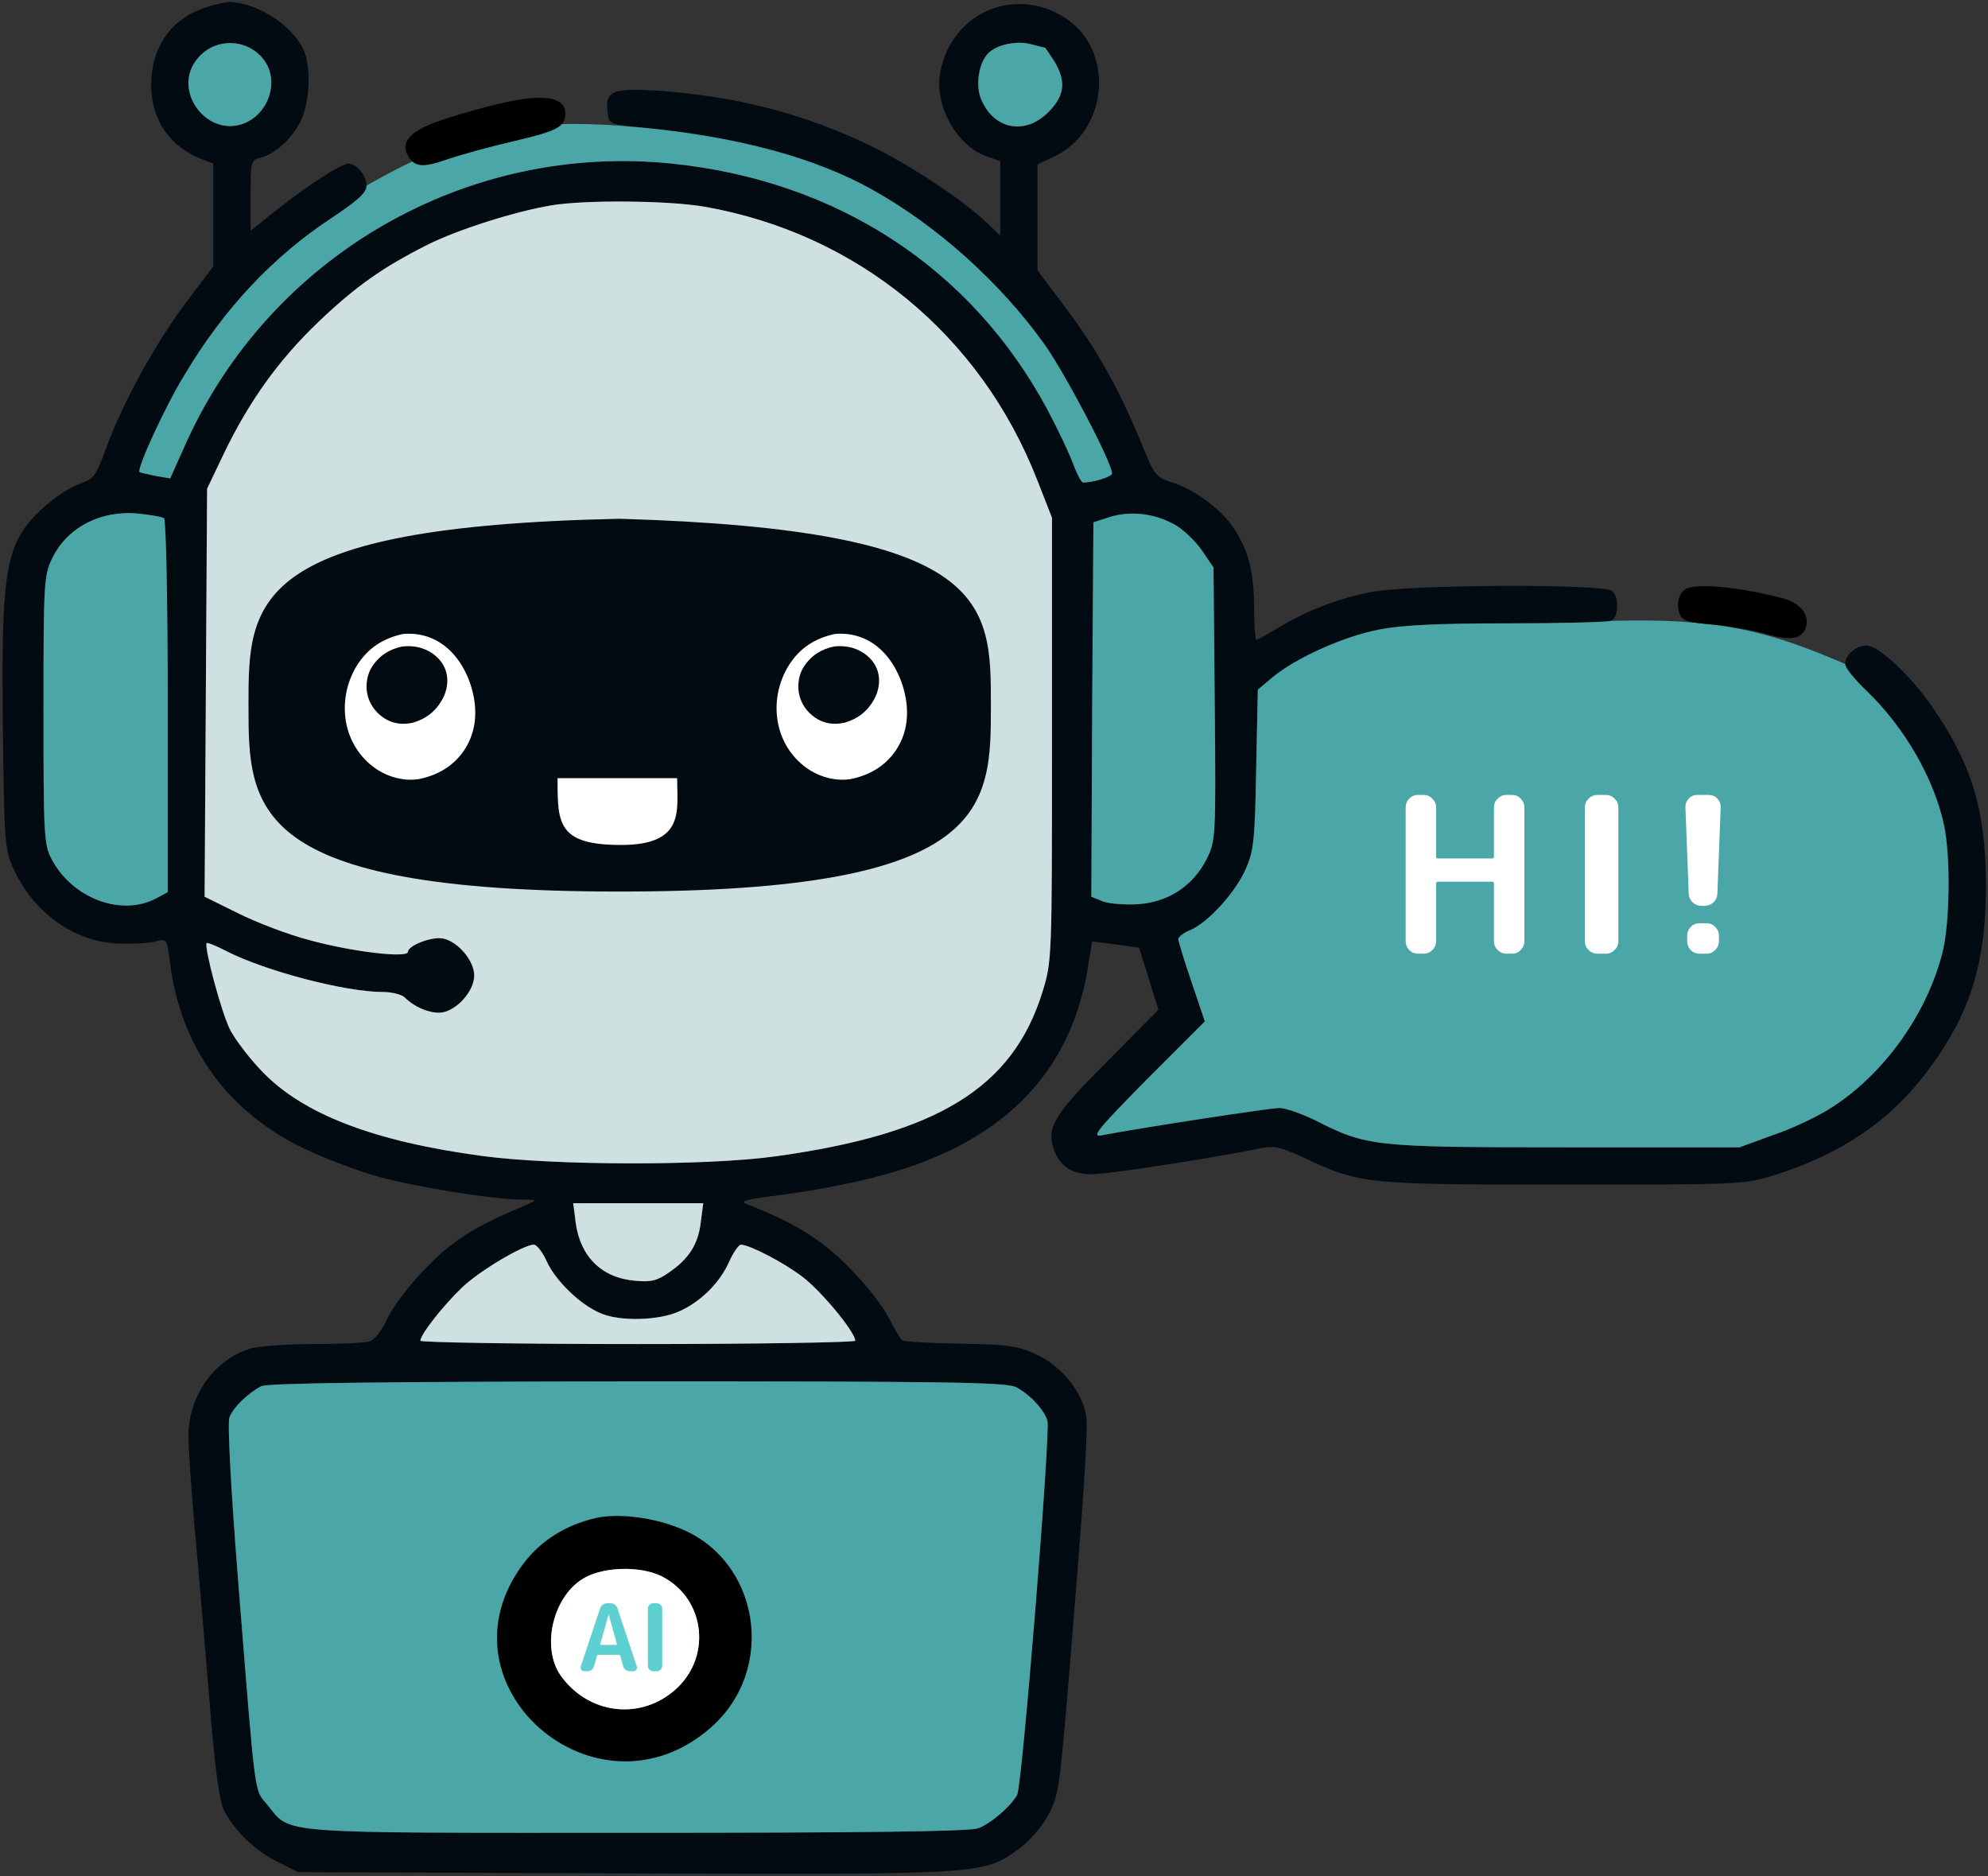 <svg width="640" height="604" viewBox="0 0 640 604" fill="none" xmlns="http://www.w3.org/2000/svg">
<rect x="0" y="0" width="640" height="604" fill="#333333" stroke="none"/>
<path d="M126.667 215.2C114.8 220.267 114.8 236 126.667 241.867C134.533 245.733 146 238.133 146 228.933C146 225.467 143.067 219.2 140.4 217.067C137.867 214.933 129.733 213.867 126.667 215.2Z" fill="black"/>
<path d="M261.333 218.4C257.6 222.133 256.667 224.133 256.667 228.4C256.667 238.133 265.6 245.067 274.4 242.133C280.8 240 283.467 236.533 284.267 229.6C284.933 224.533 284.4 223.2 281.2 219.467C278.4 216.4 275.733 214.933 271.733 214.4C266.533 213.733 265.6 214.133 261.333 218.4Z" fill="black"/>
<path d="M65.467 2.667C54.8 6.4 48.667 15.467 48.667 27.333C48.667 38.533 54.667 47.333 65.2 51.333L68.667 52.667V69.2V85.734L59.333 98.133C49.467 111.467 39.2 130.267 33.867 145.067C31.067 152.8 30.133 154.133 26.4 155.467C20 157.6 10.4 165.467 6.8 171.733C1.467 180.667 0.4 192.8 0.933 235.067C1.333 270.667 1.6 273.733 4.267 279.467C10.8 294 24.267 303.467 38.533 303.733C43.067 303.867 48.267 303.6 50.133 303.067C53.6 302 53.733 302.267 54.667 309.467C58 336.667 72.8 357.333 97.067 369.333C103.867 372.667 114.8 376.8 121.333 378.667C134 382.133 157.733 386 167.467 386.133C172.8 386.133 173.067 386.267 170 387.6C152.933 394.8 146.133 398.933 137.333 408C132 413.333 126.667 420.4 124.8 424.267C122.8 428.533 120.533 431.467 118.8 431.867C117.333 432.267 109.2 432.667 100.8 432.667C92.533 432.667 83.333 433.333 80.533 434.133C68.933 437.733 60.667 449.333 60.667 462.267C60.667 466.133 61.6 479.467 62.667 492C63.867 504.4 65.867 528.933 67.333 546.267C69.067 568.4 70.533 579.333 72 582.533C75.2 589.067 82.133 595.867 89.6 599.467L96 602.667L201.067 603.067C317.2 603.467 316.4 603.467 328 595.2C331.2 592.933 335.333 588.133 337.333 584.533C340.667 578.4 341.067 575.467 343.467 547.6C349.2 478.533 350.4 459.733 349.6 455.2C348 447.467 341.467 439.6 333.6 436C327.6 433.2 324.4 432.8 309.067 432.533C299.333 432.4 290.933 431.867 290.4 431.467C289.867 431.067 287.867 427.6 286 424C284.133 420.267 278.4 413.067 273.2 407.867C264.4 398.933 255.467 393.467 240.667 387.733C237.867 386.667 239.867 386.133 251.333 384.667C259.067 383.733 272.267 381.333 280.667 379.2C322.133 368.933 345.333 345.867 350.533 309.467L351.6 303.067L359.067 304C363.2 304.533 366.667 305.067 366.667 305.067C366.8 305.2 368.133 309.733 369.867 315.2L372.933 325.067L356.933 341.2C340.267 357.867 337.333 362.267 338.8 368.4C340.4 374.8 344.4 378 351.2 378C356.8 378 386.933 373.333 404.133 370C410.267 368.667 411.467 368.933 419.467 372.533C437.867 381.2 439.467 381.333 503.333 381.333C560.4 381.333 561.467 381.333 571.333 378.267C592.4 371.6 608 361.2 620 345.467C634 327.067 639.333 310.667 639.333 285.2C639.333 260.533 634.667 245.467 621.333 226.533C614.933 217.6 606.4 209.467 602 208C598.8 206.933 594 210.4 594 213.733C594 214.933 597.2 218.933 601.067 222.533C613.2 234.267 622.667 250.667 625.867 265.733C628 275.733 627.733 297.333 625.333 306.667C620.4 326.133 606.933 345.2 590.267 356.133C586.133 358.933 577.6 363.067 571.333 365.2L560 369.333H504C442.267 369.333 440 369.067 423.467 360.667C419.067 358.533 413.867 356.667 411.867 356.667C408.933 356.667 367.067 363.067 354.667 365.467C351.2 366.133 353.333 363.6 369.2 347.467L387.867 328.8L383.6 316.133C381.2 309.2 379.333 302.933 379.333 302.267C379.333 301.6 381.067 300.267 383.067 299.467C388.8 297.067 397.467 287.6 400.933 280C403.6 274 404 270.8 404.4 247.6L404.933 222L409.867 217.867C417.333 211.733 432.667 204.8 444 202.667C451.2 201.2 463.6 200.667 485.333 200.667C502.4 200.667 517.333 200.267 518.533 199.867C521.067 198.933 521.333 192.533 519.067 190.267C516.667 187.867 454.667 188.133 441.6 190.533C430.667 192.667 420.667 196.533 411.2 202.267C407.867 204.267 404.8 206 404.4 206C404.133 206 403.733 201.2 403.733 195.333C403.6 183.6 401.867 177.067 397.067 169.867C393.2 164 384.267 157.333 377.067 155.2C372 153.6 371.6 152.933 366.933 141.467C360.133 125.067 352.933 112.133 342.667 98.533L334 87.067V70V52.934L339.867 50.133C356.133 42.133 358.8 17.867 344.533 6.933C328.267 -5.333 306.267 3.333 302.667 23.467C300.8 33.867 307.867 46.8 317.467 50.267L322 51.867V63.867V75.867L317.733 71.734C309.867 64.267 293.333 53.333 280.533 47.067C259.067 36.667 237.6 31.067 211.867 29.2C197.067 28.267 194.8 29.2 195.6 36.267C196 39.867 196.267 40 206.667 41.067C237.467 44 262.667 50.8 281.067 61.2C301.6 72.667 321.867 90.8 336.133 110.667C342.8 120 358 148.933 358 152.4C358 153.467 352 155.333 348.667 155.333C348.133 155.333 346.667 152.533 345.333 148.933C344 145.467 340.4 137.867 337.2 131.867C312.8 86.4 269.6 58.133 216.267 52.667C150.267 45.867 87.2 82.133 59.867 142.667L54.8 154L50 153.2C47.467 152.667 45.2 152.133 44.933 152C43.867 151.067 53.333 130.533 59.333 120.8C72.133 99.333 87.867 82.533 107.2 69.867C115.2 64.533 118 62 118 59.733C118 56.533 114.8 52.667 112.133 52.667C109.867 52.667 98.933 59.733 89.067 67.6L80.667 74.267V62.934C80.667 52.133 80.8 51.6 83.733 50.8C88.533 49.6 93.733 44.934 96.667 39.2C99.867 33.067 100.267 20.933 97.467 15.467C93.333 7.467 82 0.533 73.333 0.667C71.867 0.8 68.4 1.6 65.467 2.667ZM85.2 19.6C89.6 25.867 86.933 35.467 79.733 39.2C67.333 45.467 54.667 29.2 63.733 18.667C69.467 11.867 80.133 12.4 85.2 19.6ZM336.4 15.333C336.533 15.333 337.867 17.333 339.333 19.6C343.333 26.133 342.8 30.8 337.467 36.133C330 43.6 320 41.733 315.867 32C313.867 27.2 315.2 19.467 318.667 16.667C321.733 14.133 327.733 13.067 332 14.267C334.133 14.8 336.133 15.333 336.4 15.333ZM226.8 66.534C276 75.2 315.6 107.733 333.867 154.4L338.667 166.667V238V238.002C338.667 308.933 338.667 309.334 335.6 319.333C326 350.267 301.733 365.067 249.467 372.267C227.2 375.333 178 375.2 155.333 372.133C120.4 367.467 97.467 358.667 84.267 344.8C80.267 340.667 75.733 334.667 74.133 331.6C71.333 326.267 65.6 304.667 66.533 303.6C66.8 303.333 69.733 304.533 72.8 306.133C85.6 312.667 111.2 319.333 123.333 319.333C126.133 319.333 129.333 320.133 130.267 321.067C133.2 324 137.6 326 141.333 326C146.4 326 152.667 319.333 152.667 314C152.667 308.8 146.4 302 141.467 302C137.333 302 131.333 304.667 131.333 306.4C131.333 308.533 113.333 306.4 99.733 302.667C92.933 300.933 82.533 296.933 76.667 294L65.867 288.667L66.267 222.933L66.667 157.333L72.267 145.6C80.267 129.067 89.733 115.867 102.4 103.733C114.4 92.267 123.067 86.133 137.6 78.8C147.467 73.867 165.6 68.133 177.333 66.133C188.267 64.267 215.2 64.534 226.8 66.534ZM52.8 166.8C53.467 167.2 54 194.4 54 227.333V287.2L50 289.333C38.8 295.067 23.067 289.067 16.533 276.4C14.133 271.867 14 268.133 14 228.533C14 187.6 14.133 185.2 16.8 179.733C21.6 169.733 32.533 164.133 44.533 165.333C48.4 165.733 52.267 166.4 52.8 166.8ZM378.267 168.933C381.067 170.533 384.933 174.267 386.933 177.2L390.667 182.667L391.067 226.667C391.467 270.133 391.333 270.667 388.4 276.667C384 285.2 376.133 290.4 366.4 291.067C362.133 291.333 357.067 290.933 354.933 290.133L351.333 288.667L351.6 228.4L352 168.133L357.333 166.4C364 164.4 371.6 165.2 378.267 168.933ZM225.6 393.467C224.8 400.533 221.733 405.333 215.2 409.733C211.6 412.267 209.467 412.8 204.267 412.267C193.733 411.333 186.8 404.533 185.333 393.6L184.533 387.333H205.467H226.4L225.6 393.467ZM176 406C178.8 412.267 186.933 420.133 193.467 422.8C199.733 425.467 212.267 425.067 218.667 422.133C225.6 419.067 231.867 412.8 234.8 406C236.133 403.067 237.867 400.667 238.533 400.667C241.467 400.8 252.133 406.267 258.4 411.067C264.4 415.6 275.333 428.8 275.333 431.6C275.333 432.133 243.867 432.667 205.333 432.667C166.8 432.667 135.333 432.133 135.333 431.6C135.333 429.6 142.667 420.267 148.8 414.4C154.4 409.067 168.533 400.667 171.867 400.667C172.8 400.667 174.667 403.067 176 406ZM327.067 446.533C331.467 448.8 336.133 453.733 337.2 457.333C338.267 460.933 329.067 574.8 327.467 577.733C325.467 581.467 318.933 587.067 314.933 588.533C312.4 589.6 276.8 590 205.067 590C87.333 590 93.867 590.533 86.133 581.067C81.733 575.733 82.4 580.667 76.667 508.933C74.267 478.667 73.2 458 73.867 456.267C75.067 453.067 79.6 448.667 84 446.267C85.867 445.2 121.067 444.8 205.067 444.667C304.267 444.667 324 444.933 327.067 446.533Z" fill="#010B11"/>
<path d="M226.8 66.534C276 75.2 315.6 107.733 333.867 154.4L338.667 166.667V238V238.002C338.667 308.933 338.667 309.334 335.6 319.333C326 350.267 301.733 365.067 249.467 372.267C227.2 375.333 178 375.2 155.333 372.133C120.4 367.467 97.467 358.667 84.267 344.8C80.267 340.667 75.733 334.667 74.133 331.6C71.333 326.267 65.6 304.667 66.533 303.6C66.8 303.333 69.733 304.533 72.8 306.133C85.6 312.667 111.2 319.333 123.333 319.333C126.133 319.333 129.333 320.133 130.267 321.067C133.2 324 137.6 326 141.333 326C146.4 326 152.667 319.333 152.667 314C152.667 308.8 146.4 302 141.467 302C137.333 302 131.333 304.667 131.333 306.4C131.333 308.533 113.333 306.4 99.733 302.667C92.933 300.933 82.533 296.933 76.667 294L65.867 288.667L66.267 222.933L66.667 157.333L72.267 145.6C80.267 129.067 89.733 115.867 102.4 103.733C114.4 92.267 123.067 86.133 137.6 78.8C147.467 73.867 165.6 68.133 177.333 66.133C188.267 64.267 215.2 64.534 226.8 66.534Z" fill="#CEE0E0"/>
<path d="M378.267 168.933C381.067 170.533 384.933 174.267 386.933 177.2L390.667 182.667L391.067 226.667C391.467 270.133 391.333 270.667 388.4 276.667C384 285.2 376.133 290.4 366.4 291.067C362.133 291.333 357.067 290.933 354.933 290.133L351.333 288.667L351.6 228.4L352 168.133L357.333 166.4C364 164.4 371.6 165.2 378.267 168.933Z" fill="#4BA6A7"/>
<path d="M52.8 166.8C53.467 167.2 54 194.4 54 227.333V287.2L50 289.333C38.8 295.067 23.067 289.067 16.533 276.4C14.133 271.867 14 268.133 14 228.533C14 187.6 14.133 185.2 16.8 179.733C21.6 169.733 32.533 164.133 44.533 165.333C48.4 165.733 52.267 166.4 52.8 166.8Z" fill="#4BA6A7"/>
<path d="M85.2 19.6C89.6 25.867 86.933 35.467 79.733 39.2C67.333 45.467 54.667 29.2 63.733 18.667C69.467 11.867 80.133 12.4 85.2 19.6Z" fill="#4BA6A7"/>
<path d="M336.4 15.333C336.533 15.333 337.867 17.333 339.333 19.6C343.333 26.133 342.8 30.8 337.467 36.133C330 43.6 320 41.733 315.867 32C313.867 27.2 315.2 19.467 318.667 16.667C321.733 14.133 327.733 13.067 332 14.267C334.133 14.8 336.133 15.333 336.4 15.333Z" fill="#4BA6A7"/>
<path d="M206.667 41.067C237.467 44 262.667 50.8 281.067 61.2C301.6 72.667 321.867 90.8 336.133 110.667C342.8 120 358 148.933 358 152.4C358 153.467 352 155.333 348.667 155.333C348.133 155.333 346.667 152.533 345.333 148.933C344 145.467 340.4 137.867 337.2 131.867C312.8 86.4 269.6 58.133 216.267 52.667C150.267 45.867 87.2 82.133 59.867 142.667L54.8 154L50 153.2C47.467 152.667 45.2 152.133 44.933 152C43.867 151.067 53.333 130.533 59.333 120.8C72.133 99.333 87.867 82.533 107.2 69.867C115.2 64.533 118 62 118 59.733C150.39 41.336 169.875 37.601 206.667 41.067Z" fill="#4BA6A7"/>
<path d="M594 213.733C594 214.933 597.2 218.933 601.067 222.533C613.2 234.267 622.667 250.667 625.867 265.733C628 275.733 627.733 297.333 625.333 306.667C620.4 326.133 606.933 345.2 590.267 356.133C586.133 358.933 577.6 363.067 571.333 365.2L560 369.333H504C442.267 369.333 440 369.067 423.467 360.667C419.067 358.533 413.867 356.667 411.867 356.667C408.933 356.667 367.067 363.067 354.667 365.467C351.2 366.133 353.333 363.6 369.2 347.467L387.867 328.8L383.6 316.133C381.2 309.2 379.333 302.933 379.333 302.267C379.333 301.6 381.067 300.267 383.067 299.467C388.8 297.067 397.467 287.6 400.933 280C403.6 274 404 270.8 404.4 247.6L404.933 222L409.867 217.867C417.333 211.733 432.667 204.8 444 202.667C451.2 201.2 463.6 200.667 485.333 200.667C502.4 200.667 517.333 200.267 518.533 199.867C552.401 198.964 568.431 202.678 594 213.733Z" fill="#4BA6A7"/>
<path d="M327.067 446.533C331.467 448.8 336.133 453.733 337.2 457.333C338.267 460.933 329.067 574.8 327.467 577.733C325.467 581.467 318.933 587.067 314.933 588.533C312.4 589.6 276.8 590 205.067 590C87.333 590 93.867 590.533 86.133 581.067C81.733 575.733 82.4 580.667 76.667 508.933C74.267 478.667 73.2 458 73.867 456.267C75.067 453.067 79.6 448.667 84 446.267C85.867 445.2 121.067 444.8 205.067 444.667C304.267 444.667 324 444.933 327.067 446.533Z" fill="#4BA6A7"/>
<path d="M176 406C178.8 412.267 186.933 420.133 193.467 422.8C199.733 425.467 212.267 425.067 218.667 422.133C225.6 419.067 231.867 412.8 234.8 406C236.133 403.067 237.867 400.667 238.533 400.667C241.467 400.8 252.133 406.267 258.4 411.067C264.4 415.6 275.333 428.8 275.333 431.6C275.333 432.133 243.867 432.667 205.333 432.667C166.8 432.667 135.333 432.133 135.333 431.6C135.333 429.6 142.667 420.267 148.8 414.4C154.4 409.067 168.533 400.667 171.867 400.667C172.8 400.667 174.667 403.067 176 406Z" fill="#CEE0E0"/>
<path d="M225.6 393.467C224.8 400.533 221.733 405.333 215.2 409.733C211.6 412.267 209.467 412.8 204.267 412.267C193.733 411.333 186.8 404.533 185.333 393.6L184.533 387.333H205.467H226.4L225.6 393.467Z" fill="#CEE0E0"/>
<path d="M191.727 488.687C181.909 490.996 174.128 495.969 168.571 503.252C139.117 542.329 192.097 588.511 228.961 556.006C250.265 537.178 244.522 502.009 218.588 491.884C209.881 488.332 198.581 487.088 191.727 488.687ZM212.845 507.337C227.479 514.62 229.332 534.336 216.55 544.638C205.435 553.697 189.689 551.566 180.982 540.02C173.758 530.784 178.019 513.199 188.578 507.692C195.061 504.318 206.176 504.14 212.845 507.337Z" fill="black"/>
<path d="M212.845 507.337C227.479 514.62 229.332 534.336 216.55 544.638C205.435 553.697 189.689 551.566 180.982 540.02C173.758 530.784 178.019 513.199 188.578 507.692C195.061 504.318 206.176 504.14 212.845 507.337Z" fill="white"/>
<path d="M166 32.267C159.333 33.467 146.8 36.933 139.867 39.467C131.867 42.533 129.067 45.867 131.2 49.867C133.333 53.867 136 54.133 144.267 51.2C148.533 49.733 158.267 47.067 165.867 45.333C179.467 42.133 182 40.8 182 36.533C182 31.867 176.667 30.4 166 32.267Z" fill="black"/>
<path d="M542.533 189.733C540.4 191.2 539.6 194.4 540.667 197.467C541.6 199.867 543.2 200.4 551.6 201.067C556.933 201.6 564.533 202.933 568.4 204C576.267 206.4 580.133 205.733 581.333 202C582.667 198 579.733 194.267 574.133 192.667C560.267 188.933 545.733 187.6 542.533 189.733Z" fill="black"/>
<path d="M319 227C319 260.137 319 287 199.5 287C80 287 80 260.137 80 227C80 193.863 80 169.5 199.5 167C319 170.5 319 193.863 319 227Z" fill="#010B11"/>
<path d="M456.45 307C455.377 307 454.443 306.603 453.65 305.81C452.903 305.017 452.53 304.083 452.53 303.01V259.89C452.53 258.817 452.903 257.883 453.65 257.09C454.443 256.297 455.377 255.9 456.45 255.9H458.34C459.413 255.9 460.347 256.297 461.14 257.09C461.933 257.883 462.33 258.817 462.33 259.89V275.78C462.33 276.153 462.517 276.34 462.89 276.34H480.39C480.763 276.34 480.95 276.153 480.95 275.78V259.89C480.95 258.817 481.347 257.883 482.14 257.09C482.933 256.297 483.867 255.9 484.94 255.9H486.83C487.903 255.9 488.813 256.297 489.56 257.09C490.353 257.883 490.75 258.817 490.75 259.89V303.01C490.75 304.083 490.353 305.017 489.56 305.81C488.813 306.603 487.903 307 486.83 307H484.94C483.867 307 482.933 306.603 482.14 305.81C481.347 305.017 480.95 304.083 480.95 303.01V284.46C480.95 284.04 480.763 283.83 480.39 283.83H462.89C462.517 283.83 462.33 284.04 462.33 284.46V303.01C462.33 304.083 461.933 305.017 461.14 305.81C460.347 306.603 459.413 307 458.34 307H456.45ZM514.207 307C513.134 307 512.2 306.603 511.407 305.81C510.614 305.017 510.217 304.083 510.217 303.01V259.89C510.217 258.817 510.614 257.883 511.407 257.09C512.2 256.297 513.134 255.9 514.207 255.9H517.007C518.08 255.9 519.014 256.297 519.807 257.09C520.6 257.883 520.997 258.817 520.997 259.89V303.01C520.997 304.083 520.6 305.017 519.807 305.81C519.014 306.603 518.08 307 517.007 307H514.207ZM547.776 291.6C546.656 291.6 545.7 291.227 544.906 290.48C544.113 289.687 543.693 288.73 543.646 287.61L542.596 259.89C542.55 258.817 542.9 257.883 543.646 257.09C544.393 256.297 545.303 255.9 546.376 255.9H550.156C551.23 255.9 552.14 256.297 552.886 257.09C553.633 257.883 553.983 258.817 553.936 259.89L552.886 287.61C552.84 288.73 552.42 289.687 551.626 290.48C550.833 291.227 549.876 291.6 548.756 291.6H547.776ZM549.456 297.2C550.53 297.2 551.44 297.597 552.186 298.39C552.98 299.183 553.376 300.117 553.376 301.19V303.01C553.376 304.083 552.98 305.017 552.186 305.81C551.44 306.603 550.53 307 549.456 307H547.076C546.003 307 545.07 306.603 544.276 305.81C543.53 305.017 543.156 304.083 543.156 303.01V301.19C543.156 300.117 543.53 299.183 544.276 298.39C545.07 297.597 546.003 297.2 547.076 297.2H549.456Z" fill="white"/>
<path d="M129.707 204.083C134.688 203.649 139.29 204.91 143.266 208.017C148.622 212.202 151.901 219.334 152.772 225.998C153.497 231.552 152.529 236.934 149.37 241.594C145.891 246.727 140.679 249.667 134.719 250.814C130.275 251.484 125.488 250.3 121.704 247.911C116.552 244.658 112.953 239.465 111.607 233.495C110.128 226.934 111.391 219.828 114.959 214.156C118.469 208.576 123.353 205.493 129.707 204.083Z" fill="white"/>
<path d="M129.459 208.118C132.57 207.747 135.687 208.234 138.439 209.853C140.892 211.295 142.963 213.601 143.69 216.527C144.394 219.353 143.859 222.439 142.493 224.964C140.303 229.009 137.126 231.413 132.928 232.641C129.607 233.396 126.358 233.005 123.454 231.042C120.806 229.255 118.816 226.461 118.198 223.176C117.669 220.362 118.207 217.046 119.753 214.652C122.099 211.016 125.416 208.966 129.459 208.118Z" fill="#010B11"/>
<path d="M268.707 204.083C273.688 203.649 278.29 204.91 282.266 208.017C287.622 212.202 290.901 219.334 291.772 225.998C292.497 231.552 291.529 236.934 288.37 241.594C284.891 246.727 279.679 249.667 273.719 250.814C269.275 251.484 264.488 250.3 260.704 247.911C255.552 244.658 251.953 239.465 250.607 233.495C249.128 226.934 250.391 219.828 253.959 214.156C257.469 208.576 262.353 205.493 268.707 204.083Z" fill="white"/>
<path d="M268.459 208.118C271.57 207.747 274.687 208.234 277.439 209.853C279.892 211.295 281.963 213.601 282.69 216.527C283.394 219.353 282.859 222.439 281.493 224.964C279.303 229.009 276.126 231.413 271.928 232.641C268.607 233.396 265.358 233.005 262.454 231.042C259.806 229.255 257.816 226.461 257.198 223.176C256.669 220.362 257.207 217.046 258.753 214.652C261.099 211.016 264.416 208.966 268.459 208.118Z" fill="#010B11"/>
<path d="M195.9 519.82L193.26 529.24C193.24 529.3 193.25 529.36 193.29 529.42C193.33 529.48 193.38 529.51 193.44 529.51H198.42C198.48 529.51 198.53 529.48 198.57 529.42C198.61 529.36 198.62 529.3 198.6 529.24L195.96 519.82C195.96 519.8 195.95 519.79 195.93 519.79C195.91 519.79 195.9 519.8 195.9 519.82ZM188.13 538C187.71 538 187.38 537.83 187.14 537.49C186.9 537.15 186.85 536.78 186.99 536.38L193.2 517.72C193.38 517.24 193.67 516.85 194.07 516.55C194.49 516.25 194.95 516.1 195.45 516.1H196.53C197.05 516.1 197.51 516.25 197.91 516.55C198.33 516.85 198.62 517.24 198.78 517.72L204.99 536.38C205.13 536.78 205.08 537.15 204.84 537.49C204.6 537.83 204.27 538 203.85 538H202.77C202.29 538 201.84 537.85 201.42 537.55C201.02 537.23 200.75 536.83 200.61 536.35L199.65 532.96C199.63 532.8 199.52 532.72 199.32 532.72H192.54C192.36 532.72 192.25 532.8 192.21 532.96L191.25 536.35C191.13 536.83 190.86 537.23 190.44 537.55C190.04 537.85 189.59 538 189.09 538H188.13ZM210.28 538C209.82 538 209.42 537.83 209.08 537.49C208.74 537.15 208.57 536.75 208.57 536.29V517.81C208.57 517.35 208.74 516.95 209.08 516.61C209.42 516.27 209.82 516.1 210.28 516.1H211.48C211.94 516.1 212.34 516.27 212.68 516.61C213.02 516.95 213.19 517.35 213.19 517.81V536.29C213.19 536.75 213.02 537.15 212.68 537.49C212.34 537.83 211.94 538 211.48 538H210.28Z" fill="#5ED0D1"/>
<path d="M217.5 251C217.5 261 220 271.5 200 271.5C180 271.5 180 265 180 251H198.75H217.5Z" fill="white" stroke="white"/>
</svg>
